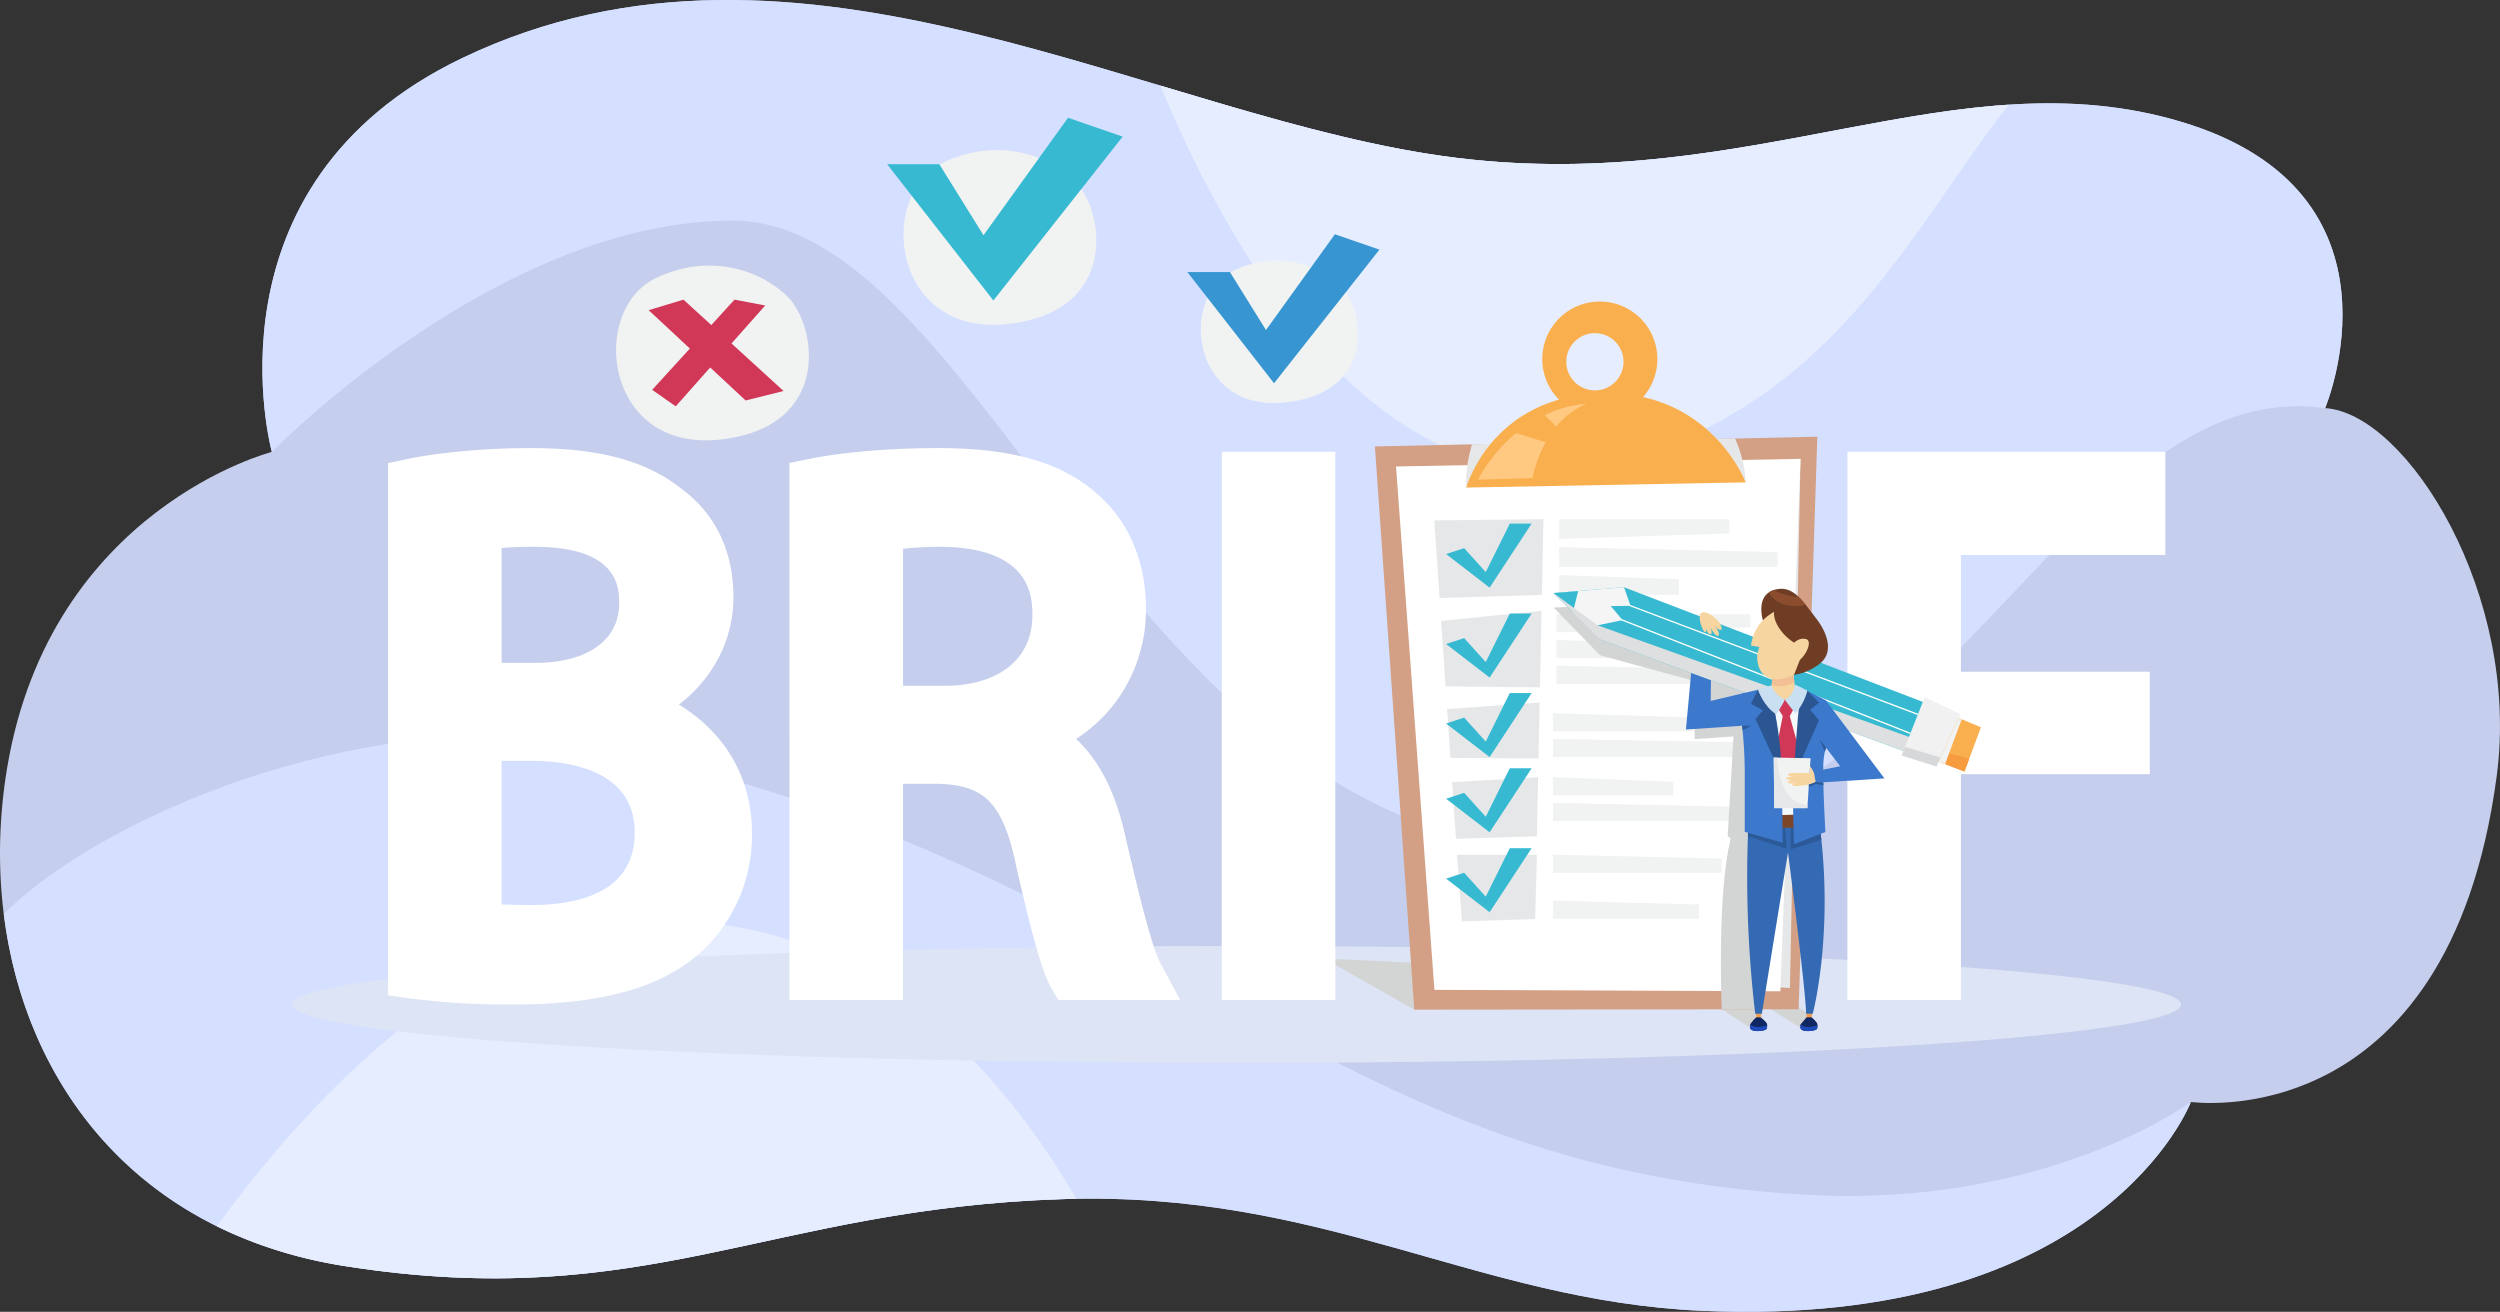<svg xmlns="http://www.w3.org/2000/svg" width="624" height="327.425" viewBox="0 0 624 327.425">
  <rect x="0" y="0" width="624" height="327.425" fill="#333333" stroke="none"/>
  <g id="Grupo_58612" data-name="Grupo 58612" transform="translate(-471.999 -506.412)">
    <g id="Grupo_57609" data-name="Grupo 57609" transform="translate(374.006 419.832)">
      <g id="Grupo_21766" data-name="Grupo 21766" transform="translate(97.993 86.58)">
        <path id="Trazado_48688" data-name="Trazado 48688" d="M184.226,402.613c75,11.78,105.359-14.333,178.911-16.732,65.265-2.128,103.3,25.342,159.524,27.867,100.709,4.523,122.178-52.122,122.178-52.122s64.19,9.207,76.318-81.2c6.081-45.328-22.4-90.685-42.81-91.984,0,0,22.709-53.878-35.861-71.443-55.862-16.753-106.995,18.045-180.718,9.008-75.614-9.268-163.97-65.41-248.43-24.923-65.877,31.579-47.492,98.292-47.492,98.292s-55.119,14.116-66.035,78.664C90.427,333.537,117.174,392.082,184.226,402.613Z" transform="translate(-97.993 -86.58)" fill="#c5ceec"/>
      </g>
      <path id="Trazado_48689" data-name="Trazado 48689" d="M550.106,708.444c-122.471-7.057-158.656-80.977-300-111.794-53.2-11.6-122.587,15.015-149.525,41.736,5.284,42.344,33.055,79.693,85.3,87.9,75,11.78,105.359-14.333,178.911-16.732,65.265-2.128,103.3,25.342,159.524,27.867C625.024,741.941,646.494,685.3,646.494,685.3S610.561,711.927,550.106,708.444Z" transform="translate(-1.653 -323.67)" fill="#d5dfff"/>
      <path id="Trazado_48690" data-name="Trazado 48690" d="M458.515,791.254c1.2-.039,2.379-.065,3.557-.085-20.118-34.13-53.065-69.917-102.605-69.253-45,.6-83.763,37.588-111.992,76.1a111.049,111.049,0,0,0,32.129,9.97C354.6,819.766,384.962,793.652,458.515,791.254Z" transform="translate(-95.377 -405.373)" fill="#e6edff"/>
      <ellipse id="Elipse_1352" data-name="Elipse 1352" cx="235.802" cy="14.59" rx="235.802" ry="14.59" transform="translate(170.788 322.709)" fill="#dde4f5" style="mix-blend-mode: multiply;isolation: isolate"/>
      <path id="Trazado_48691" data-name="Trazado 48691" d="M1292.4,781.684l-7.086-4.605,5.072-3.154,4.556,3.144,1.568,4.924Z" transform="translate(-757.572 -438.563)" fill="#d3d4d4" style="mix-blend-mode: multiply;isolation: isolate"/>
      <path id="Trazado_48692" data-name="Trazado 48692" d="M1321.205,776.6l-10.426-6.525.929-4.12,11.268,6.919.547,1.651-1.541,1.259Z" transform="translate(-773.823 -433.477)" fill="#d3d4d4" style="mix-blend-mode: multiply;isolation: isolate"/>
      <path id="Trazado_48693" data-name="Trazado 48693" d="M757.946,117c-55.862-16.753-106.995,18.045-180.718,9.008-75.614-9.269-163.97-65.41-248.43-24.923-65.877,31.579-47.492,98.292-47.492,98.292s56.47-57.832,115.076-57.724c60.77.112,98.3,147.945,199.37,156.632S727.231,179.352,793.807,188.444C793.807,188.444,816.516,134.566,757.946,117Z" transform="translate(-115.458 0)" fill="#d5dfff"/>
      <path id="Trazado_48694" data-name="Trazado 48694" d="M1109.944,150.4c-40.881,2.671-83.062,19.979-137.612,13.292-23.641-2.9-48.528-10.378-74.153-18.054,16.693,40.395,55.659,111.722,117.378,93.053C1067.733,222.907,1086.426,180.153,1109.944,150.4Z" transform="translate(-510.562 -37.681)" fill="#e6edff"/>
      <path id="Trazado_48695" data-name="Trazado 48695" d="M1127.687,748.38l-53.66,2.157-55.186-2.593v1.444l19.7,11.191,9.441-7.225,83.487,4.3Z" transform="translate(-587.55 -421.986)" fill="#d3d4d4" style="mix-blend-mode: multiply;isolation: isolate"/>
      <g id="Grupo_21767" data-name="Grupo 21767" transform="translate(194.862 198.421)">
        <path id="Trazado_48696" data-name="Trazado 48696" d="M438.219,459.61c8.6-6.633,13.6-16.2,13.6-26.848,0-11.329-4.4-20.606-12.722-26.839-8.893-7.153-20.606-10.344-37.954-10.344-10.941,0-22.686,1.042-30.654,2.72l-4.866,1.024V532.191l5.291.73a192.841,192.841,0,0,0,25.792,1.537c22.324,0,37.324-4.211,47.206-13.252l.131-.125a39.516,39.516,0,0,0,12.4-29.352C456.444,476.111,448.094,465.609,438.219,459.61ZM402.44,449.186h-8.474V420.52c2.315-.2,5.023-.3,8.1-.3,21.229,0,21.229,10.32,21.229,14.2C423.3,443.531,415.306,449.186,402.44,449.186Zm-1.109,60.445c-2.884,0-5.33-.051-7.365-.154V473.643h7.18c9.723,0,26.035,2.326,26.035,17.9C427.181,506.493,413.124,509.631,401.331,509.631Z" transform="translate(-365.627 -395.58)" fill="#fff"/>
        <path id="Trazado_48697" data-name="Trazado 48697" d="M726.06,491.658c-2.368-10.36-6.42-18.209-12.1-23.469a39.426,39.426,0,0,0,9.287-8.445,38.5,38.5,0,0,0,8.141-24.208c0-11.452-4.2-21.475-11.841-28.23-8.98-8.109-21.359-11.726-40.13-11.726-11.8,0-23.794,1.014-32.1,2.712l-4.9,1V533.348h28.339V479.373h8.909c10.193.408,15.656,3.444,19.082,19.375l.014.063c4.26,18.834,6.781,27.66,8.991,31.479l1.77,3.058h30.431l-4.865-9.034C732.82,520.09,729.655,507.012,726.06,491.658Zm-55.3-70.949a88.6,88.6,0,0,1,9.735-.487c22.556.258,22.556,12.98,22.556,17.163,0,10.814-8.417,17.532-21.968,17.532H670.761Z" transform="translate(-542.237 -395.58)" fill="#fff"/>
        <rect id="Rectángulo_4891" data-name="Rectángulo 4891" width="28.339" height="136.844" transform="translate(208.089 0.924)" fill="#fff"/>
        <path id="Trazado_48698" data-name="Trazado 48698" d="M1451.328,423.885V398.134h-79.357V534.978h28.339V478.6h47.136V453.033H1400.31V423.885Z" transform="translate(-1007.729 -397.21)" fill="#fff"/>
      </g>
      <g id="Grupo_21770" data-name="Grupo 21770" transform="translate(441.167 161.844)">
        <path id="Trazado_48699" data-name="Trazado 48699" d="M1046.127,390.161l9.828,140.583,95.936-.1,4.667-142.911Z" transform="translate(-1046.127 -353.996)" fill="#d3a085"/>
        <path id="Trazado_48700" data-name="Trazado 48700" d="M1320.733,534.854l3.458.248,2.637-132.1-7.263,5.675Z" transform="translate(-1220.595 -363.741)" fill="#e6e7e8" style="mix-blend-mode: multiply;isolation: isolate"/>
        <path id="Trazado_48701" data-name="Trazado 48701" d="M1060.7,404.908l100.956-1.9L1156.638,535.9l-86.353-.355Z" transform="translate(-1055.428 -363.741)" fill="#fff"/>
        <g id="Grupo_21768" data-name="Grupo 21768" transform="translate(14.826 54.329)">
          <path id="Trazado_48702" data-name="Trazado 48702" d="M1100.322,637.907l20.2-.635.306-14.742-21.464,1.249Z" transform="translate(-1094.92 -558.138)" fill="#e6e7e8"/>
          <path id="Trazado_48703" data-name="Trazado 48703" d="M1095.933,572.692l.829,12.2,21.973.132.29-13.947Z" transform="translate(-1092.732 -525.306)" fill="#e6e7e8"/>
          <path id="Trazado_48704" data-name="Trazado 48704" d="M1113.941,463.506l.392-18.881-27.243.3,1.318,19.382Z" transform="translate(-1087.09 -444.625)" fill="#e6e7e8"/>
          <path id="Trazado_48705" data-name="Trazado 48705" d="M1091.8,510.3l1.111,16.341,23.555.244.4-19.123Z" transform="translate(-1090.096 -484.908)" fill="#e6e7e8"/>
          <path id="Trazado_48706" data-name="Trazado 48706" d="M1102.761,675.987l1.218,16.63,18.281-.567.452-16.045Z" transform="translate(-1097.089 -592.246)" fill="#e6e7e8"/>
        </g>
        <path id="Trazado_48707" data-name="Trazado 48707" d="M1275.358,399.934a30.411,30.411,0,0,0-2.67-10.953l-4.992.157-7.362,2.367,12.939,5.424Z" transform="translate(-1182.803 -354.792)" fill="#e6e7e8" style="mix-blend-mode: multiply;isolation: isolate"/>
        <path id="Trazado_48708" data-name="Trazado 48708" d="M1095.217,455.254l4.5-1.474,5.4,5.973,6-12.1h5.457l-10.489,15.98Z" transform="translate(-1077.449 -392.227)" fill="#37bad1"/>
        <path id="Trazado_48709" data-name="Trazado 48709" d="M1095.217,517.281l4.5-1.474,5.4,5.973,6-12.1h5.457l-10.489,15.98Z" transform="translate(-1077.449 -431.804)" fill="#37bad1"/>
        <path id="Trazado_48710" data-name="Trazado 48710" d="M1095.217,572.112l4.5-1.474,5.4,5.973,6-12.1h5.457l-10.489,15.98Z" transform="translate(-1077.449 -466.789)" fill="#37bad1"/>
        <path id="Trazado_48711" data-name="Trazado 48711" d="M1095.217,623.981l4.5-1.474,5.4,5.973,6-12.1h5.457l-10.489,15.98Z" transform="translate(-1077.449 -499.884)" fill="#37bad1"/>
        <path id="Trazado_48712" data-name="Trazado 48712" d="M1095.217,679.091l4.5-1.474,5.4,5.973,6-12.1h5.457l-10.489,15.98Z" transform="translate(-1077.449 -535.048)" fill="#37bad1"/>
        <path id="Trazado_48713" data-name="Trazado 48713" d="M1173.182,444.625v4.922l42.466-1.376v-3.546Z" transform="translate(-1127.195 -390.296)" fill="#f1f2f2"/>
        <path id="Trazado_48714" data-name="Trazado 48714" d="M1173.182,463.888v4.922H1227.7v-3.678Z" transform="translate(-1127.195 -402.587)" fill="#f1f2f2"/>
        <path id="Trazado_48715" data-name="Trazado 48715" d="M1173.182,483.152v4.922h29.875v-3.881Z" transform="translate(-1127.195 -414.879)" fill="#f1f2f2"/>
        <path id="Trazado_48716" data-name="Trazado 48716" d="M1171.312,510.182v4.531l48.423-1.267v-3.264Z" transform="translate(-1126.002 -432.125)" fill="#f1f2f2"/>
        <path id="Trazado_48717" data-name="Trazado 48717" d="M1171.312,527.917v4.531h37.863v-3.386Z" transform="translate(-1126.002 -443.441)" fill="#f1f2f2"/>
        <path id="Trazado_48718" data-name="Trazado 48718" d="M1171.312,545.652v4.531h44.9V546.61Z" transform="translate(-1126.002 -454.757)" fill="#f1f2f2"/>
        <path id="Trazado_48719" data-name="Trazado 48719" d="M1168.947,578.406v4.531h37.863v-3.386Z" transform="translate(-1124.493 -475.656)" fill="#f1f2f2"/>
        <path id="Trazado_48720" data-name="Trazado 48720" d="M1168.947,596.141v4.531h54.516V597.1Z" transform="translate(-1124.493 -486.971)" fill="#f1f2f2"/>
        <path id="Trazado_48721" data-name="Trazado 48721" d="M1168.947,622.531v4.531H1199v-3.386Z" transform="translate(-1124.493 -503.81)" fill="#f1f2f2"/>
        <path id="Trazado_48722" data-name="Trazado 48722" d="M1168.947,640.266V644.8h45.759v-3.573Z" transform="translate(-1124.493 -515.125)" fill="#f1f2f2"/>
        <path id="Trazado_48723" data-name="Trazado 48723" d="M1168.947,707.665V712.2h36.418v-3.573Z" transform="translate(-1124.493 -558.13)" fill="#f1f2f2"/>
        <path id="Trazado_48724" data-name="Trazado 48724" d="M1168.947,675.987v4.531h42.1v-3.573Z" transform="translate(-1124.493 -537.917)" fill="#f1f2f2"/>
        <path id="Trazado_48725" data-name="Trazado 48725" d="M1110.454,392.645c-1.918,6.624-1.415,10.8-1.415,10.8l3.954-4.509,5.867-4.123v-2.35Z" transform="translate(-1086.23 -357.012)" fill="#e6e7e8" style="mix-blend-mode: multiply;isolation: isolate"/>
        <path id="Trazado_48726" data-name="Trazado 48726" d="M1175.464,294.53a14.365,14.365,0,1,0,14.808,13.907A14.365,14.365,0,0,0,1175.464,294.53Zm-.554,22.169a7.142,7.142,0,1,1,6.914-7.362A7.142,7.142,0,0,1,1174.91,316.7Z" transform="translate(-1119.773 -294.523)" fill="#faaf4e"/>
        <path id="Trazado_48727" data-name="Trazado 48727" d="M1109.144,381.28s6.228-22.672,33.6-23.532,36.146,22.243,36.146,22.243Z" transform="translate(-1086.335 -334.849)" fill="#faaf4e"/>
        <g id="Grupo_21769" data-name="Grupo 21769" transform="translate(25.758 25.532)">
          <path id="Trazado_48728" data-name="Trazado 48728" d="M1163.244,367.892l2.9,2.842a19.673,19.673,0,0,1,7.474-5.671A29,29,0,0,0,1163.244,367.892Z" transform="translate(-1146.611 -365.064)" fill="#ffc982"/>
          <path id="Trazado_48729" data-name="Trazado 48729" d="M1126.8,385.212a38.438,38.438,0,0,0-9.51,11.642l13.579-.427a31,31,0,0,1,3.291-8.912Z" transform="translate(-1117.291 -377.919)" fill="#ffc982"/>
        </g>
      </g>
      <g id="Grupo_21772" data-name="Grupo 21772" transform="translate(251.758 152.871)">
        <path id="Trazado_48730" data-name="Trazado 48730" d="M532.6,272.943c-16.516,8.1-12.666,43.138,15.871,40.246S573,284.5,565.482,277.322,545.136,266.8,532.6,272.943Z" transform="translate(-522.821 -269.732)" fill="#f1f2f2"/>
        <g id="Grupo_21771" data-name="Grupo 21771" transform="translate(8.143 8.499)">
          <path id="Trazado_48731" data-name="Trazado 48731" d="M545.319,295.844l8.68-2.631,24.989,22.8-9.47,2.363Z" transform="translate(-545.319 -293.213)" fill="#d13756"/>
          <path id="Trazado_48732" data-name="Trazado 48732" d="M568.288,293.213l-20.547,22.512,5.875,4.117,22.326-25.167Z" transform="translate(-546.864 -293.213)" fill="#d13756"/>
        </g>
      </g>
      <g id="Grupo_21773" data-name="Grupo 21773" transform="translate(319.418 115.979)">
        <path id="Trazado_48733" data-name="Trazado 48733" d="M730.8,193.291c-16.516,8.1-12.665,43.138,15.871,40.246s24.532-28.693,17.016-35.867S743.339,187.144,730.8,193.291Z" transform="translate(-716.945 -182.018)" fill="#f1f2f2"/>
        <path id="Trazado_48734" data-name="Trazado 48734" d="M709.755,179.388h13.03l11.021,17.735,21.1-29.318,13.64,4.705-32.269,40.9Z" transform="translate(-709.755 -167.805)" fill="#37bad1"/>
      </g>
      <g id="Grupo_21774" data-name="Grupo 21774" transform="translate(394.371 145.053)">
        <path id="Trazado_48735" data-name="Trazado 48735" d="M934,268.91c-13.465,6.6-10.326,35.171,12.94,32.813s20-23.393,13.873-29.243S944.221,263.9,934,268.91Z" transform="translate(-922.701 -259.72)" fill="#f1f2f2"/>
        <path id="Trazado_48736" data-name="Trazado 48736" d="M916.839,257.575h10.624l8.985,14.46,17.2-23.9,11.121,3.836-26.309,33.346Z" transform="translate(-916.839 -248.132)" fill="#3796d1"/>
      </g>
      <path id="Trazado_48737" data-name="Trazado 48737" d="M1223.645,522.556l-.3-3.233-8.124-.176-18.161-7.945-19.912-6.657-7.8.368,11.606,11.913,23.612,6.449v14.488l9.688-.683-1.448,24.855.752.659c-3.387,13.742-2.313,40.787-2.236,42.6l9.628-.01Z" transform="translate(-683.581 -266.685)" fill="#d3d4d4" style="mix-blend-mode: multiply;isolation: isolate"/>
      <g id="Grupo_21808" data-name="Grupo 21808" transform="translate(485.765 233.159)">
        <path id="Trazado_48738" data-name="Trazado 48738" d="M1278.587,537.152l-11.777,2.8.167-16.065-4.123-.947-2.229,24.146,15.46-1.04v-1.114Z" transform="translate(-1227.587 -511.58)" fill="#3c79cd"/>
        <g id="Grupo_21779" data-name="Grupo 21779">
          <g id="Grupo_21775" data-name="Grupo 21775">
            <path id="Trazado_48739" data-name="Trazado 48739" d="M1436.57,580.255l6.8,2.845-4.113,11.061-7.619-2.949Z" transform="translate(-1336.701 -548.151)" fill="#faaf4e"/>
            <path id="Trazado_48740" data-name="Trazado 48740" d="M1268.394,522.818l-5.082,12.037-82.245-30.229L1169.346,493l17.595-1.442Z" transform="translate(-1169.346 -491.556)" fill="#37bad1"/>
            <path id="Trazado_48741" data-name="Trazado 48741" d="M1183.628,496.262l2.939,3.493-6.239,1.3.737,3.575L1169.346,493l17.595-1.442,1.609,4.628Z" transform="translate(-1169.346 -491.556)" fill="#f5f5f5"/>
            <path id="Trazado_48742" data-name="Trazado 48742" d="M1174.157,499.423l-4.811-4.773,6.16-.5Z" transform="translate(-1169.346 -493.208)" fill="#37bad1"/>
            <path id="Trazado_48743" data-name="Trazado 48743" d="M1440.439,606.077l-1.185,3.186-7.619-2.949,1.076-2.389Z" transform="translate(-1336.701 -563.254)" fill="#f79b3f"/>
            <path id="Trazado_48744" data-name="Trazado 48744" d="M1264.8,533.863l-2.943,2.985-80.794-29.681-11.72-11.628,10.983,8.053Z" transform="translate(-1169.346 -494.098)" fill="#dedfe0" style="mix-blend-mode: multiply;isolation: isolate"/>
            <path id="Trazado_48745" data-name="Trazado 48745" d="M1415.14,567.3l8.907,4.288-5.98,13.036-8.694-2.744Z" transform="translate(-1322.495 -539.883)" fill="#f1f1f2"/>
            <path id="Trazado_48746" data-name="Trazado 48746" d="M1419.091,604.257l-1.025,2.234-8.694-2.744.86-2.174Z" transform="translate(-1322.495 -561.752)" fill="#d7d8d9" style="mix-blend-mode: multiply;isolation: isolate"/>
          </g>
          <g id="Grupo_21776" data-name="Grupo 21776" transform="translate(18.789 4.426)">
            <path id="Trazado_48747" data-name="Trazado 48747" d="M1293.463,530.94,1221.6,503.784l-.345.208,72.085,27.259Z" transform="translate(-1221.257 -503.784)" fill="#fff"/>
          </g>
          <g id="Grupo_21777" data-name="Grupo 21777" transform="translate(16.887 7.949)">
            <path id="Trazado_48748" data-name="Trazado 48748" d="M1288.238,541.886l-72.109-28.367-.127.309,72.114,28.367Z" transform="translate(-1216.002 -513.518)" fill="#fff"/>
          </g>
          <g id="Grupo_21778" data-name="Grupo 21778" transform="translate(96.128 32.63)" style="mix-blend-mode: multiply;isolation: isolate">
            <path id="Trazado_48749" data-name="Trazado 48749" d="M1440.679,582.02l-4.156,11.2-1.589-.615,5-10.893Z" transform="translate(-1434.934 -581.707)" fill="#f1f2f2"/>
          </g>
        </g>
        <g id="Grupo_21780" data-name="Grupo 21780" transform="translate(50.911 28.075)">
          <path id="Trazado_48750" data-name="Trazado 48750" d="M1312.811,571.091l-2.717,7.047a73.56,73.56,0,0,0,1.043,16.258l1.582,9.4,11.066-1.138-.754-28.5-1.875-4.029-4.314-1.012Z" transform="translate(-1310.006 -569.124)" fill="#f4f9fc"/>
        </g>
        <g id="Grupo_21781" data-name="Grupo 21781" transform="translate(54.374 31.52)">
          <path id="Trazado_48751" data-name="Trazado 48751" d="M1323.295,578.641l-.9.621-2.823,14.462,4.137,6.22,2.66-5.754.358-5.576-2.585-9.351-.493-.621Z" transform="translate(-1319.572 -578.641)" fill="#d13756"/>
        </g>
        <g id="Grupo_21782" data-name="Grupo 21782" transform="translate(63.14 104.942)">
          <path id="Trazado_48752" data-name="Trazado 48752" d="M1343.792,781.493v2.946l1.233-.223.36-2.312Z" transform="translate(-1343.792 -781.493)" fill="#f29c50"/>
        </g>
        <g id="Grupo_21783" data-name="Grupo 21783" transform="translate(50.381 104.942)">
          <path id="Trazado_48753" data-name="Trazado 48753" d="M1308.542,781.853l.24,2.226.976.086.445-2.672Z" transform="translate(-1308.542 -781.493)" fill="#f29c50"/>
        </g>
        <g id="Grupo_21784" data-name="Grupo 21784" transform="translate(48.328 58.349)">
          <path id="Trazado_48754" data-name="Trazado 48754" d="M1303.83,654.06l-.71.627a291.052,291.052,0,0,0,1.752,46.182h1.657l6.522-40.246s4.51,34.9,4.51,40.246h1.67s5.29-19.839,1.739-46.9l-4.19-1.207-9.233.5Z" transform="translate(-1302.868 -652.764)" fill="#3469b3"/>
        </g>
        <g id="Grupo_21785" data-name="Grupo 21785" transform="translate(49.058 107.349)">
          <path id="Trazado_48755" data-name="Trazado 48755" d="M1306.43,788.143h1.039s1.5,1.1,1.64,1.658a2.578,2.578,0,0,1-.113,1.264s-.505.506-2.3.506-1.807-.815-1.807-.815v-.815A7.353,7.353,0,0,1,1306.43,788.143Z" transform="translate(-1304.887 -788.143)" fill="#102762"/>
        </g>
        <g id="Grupo_21786" data-name="Grupo 21786" transform="translate(49.058 109.147)">
          <path id="Trazado_48756" data-name="Trazado 48756" d="M1306.694,794.74c1.8,0,2.3-.506,2.3-.506a2.921,2.921,0,0,0,.154-.955c-3.1,1.067-4.264-.169-4.264-.169v.815S1304.9,794.74,1306.694,794.74Z" transform="translate(-1304.887 -793.111)" fill="#1e49b8"/>
        </g>
        <g id="Grupo_21787" data-name="Grupo 21787" transform="translate(61.617 107.349)">
          <path id="Trazado_48757" data-name="Trazado 48757" d="M1341.108,788.143h1.282s1.278,1.1,1.418,1.658a2.581,2.581,0,0,1-.112,1.264s-.506.506-2.3.506-1.807-.815-1.807-.815v-.815Z" transform="translate(-1339.585 -788.143)" fill="#102762"/>
        </g>
        <g id="Grupo_21788" data-name="Grupo 21788" transform="translate(61.617 109.147)">
          <path id="Trazado_48758" data-name="Trazado 48758" d="M1341.392,794.74c1.8,0,2.3-.506,2.3-.506a2.929,2.929,0,0,0,.153-.955c-3.1,1.067-4.264-.169-4.264-.169v.815S1339.594,794.74,1341.392,794.74Z" transform="translate(-1339.585 -793.111)" fill="#1e49b8"/>
        </g>
        <g id="Grupo_21789" data-name="Grupo 21789" transform="translate(48.499 58.941)">
          <path id="Trazado_48759" data-name="Trazado 48759" d="M1313.01,660.7l-.367-5.238-5.237-1.065-3.275.7-.71.627s-.036.671-.081,1.9Z" transform="translate(-1303.34 -654.4)" fill="#2c5a99"/>
        </g>
        <g id="Grupo_21790" data-name="Grupo 21790" transform="translate(59.201 59.593)">
          <path id="Trazado_48760" data-name="Trazado 48760" d="M1340.244,657l-5.211-.8-1.631.24-.492.173v5.41l7.64-2.386Q1340.411,658.332,1340.244,657Z" transform="translate(-1332.91 -656.202)" fill="#2c5a99"/>
        </g>
        <g id="Grupo_21791" data-name="Grupo 21791" transform="translate(54.001 56.692)">
          <path id="Trazado_48761" data-name="Trazado 48761" d="M1319.43,648.4l8.132-.213-.142,2.794-1.847.521h-7.031l.568-1.965Z" transform="translate(-1318.542 -648.186)" fill="#7d4629"/>
        </g>
        <g id="Grupo_21792" data-name="Grupo 21792" transform="translate(53.717 21.347)">
          <path id="Trazado_48762" data-name="Trazado 48762" d="M1318.645,550.959l-.177,3.16-.71,1.03,2.521,2.273,1.257.852,2.4-1.385.32-3.054-.391-3.3h-4.51Z" transform="translate(-1317.757 -550.534)" fill="#f7d5a0"/>
        </g>
        <g id="Grupo_21794" data-name="Grupo 21794" transform="translate(54.455 21.347)" style="mix-blend-mode: multiply;isolation: isolate">
          <g id="Grupo_21793" data-name="Grupo 21793">
            <path id="Trazado_48763" data-name="Trazado 48763" d="M1325.449,552.932l-.271-2.295-.4-.1h-4.127l-.71.425-.15,2.665A7.748,7.748,0,0,0,1325.449,552.932Z" transform="translate(-1319.796 -550.534)" fill="#f2c094"/>
          </g>
        </g>
        <g id="Grupo_21795" data-name="Grupo 21795" transform="translate(55.776 27.943)">
          <path id="Trazado_48764" data-name="Trazado 48764" d="M1323.447,570.684l1.421,2.273h1.747l1.271-2.273-1.551-1.926-.917.132-.951.018Z" transform="translate(-1323.447 -568.758)" fill="#d13756"/>
        </g>
        <g id="Grupo_21796" data-name="Grupo 21796" transform="translate(47.045 25.572)">
          <path id="Trazado_48765" data-name="Trazado 48765" d="M1299.334,571.2a112.243,112.243,0,0,1,.66,11.572v14.914l9.482,2.734-.231-16.758s-1.132-16.579-2.766-19.455l-3.2-2-3.955.951Z" transform="translate(-1299.323 -562.206)" fill="#3c79cd"/>
        </g>
        <g id="Grupo_21797" data-name="Grupo 21797" transform="translate(49.285 25.572)">
          <path id="Trazado_48766" data-name="Trazado 48766" d="M1308.01,562.757l-.781-.551-1.714,3.516,2.98,1.632-1.884,2.158,6.584,14.146-.252-4.629a77.94,77.94,0,0,0-2.358-14.834l-1.065-.5-1.243-.692Z" transform="translate(-1305.514 -562.206)" fill="#2b5691"/>
        </g>
        <g id="Grupo_21798" data-name="Grupo 21798" transform="translate(51 24.437)">
          <path id="Trazado_48767" data-name="Trazado 48767" d="M1313.706,559.072l-3.455,1.134s1.48,4.276,4.6,6.141c0,0,1.521-2.341,2.143-3.637C1317,562.71,1313.962,561.183,1313.706,559.072Z" transform="translate(-1310.251 -559.072)" fill="#c9dff2"/>
        </g>
        <g id="Grupo_21799" data-name="Grupo 21799" transform="translate(59.791 25.838)">
          <path id="Trazado_48768" data-name="Trazado 48768" d="M1343.912,573.993a17.662,17.662,0,0,0-1.775,6.3c-.355,3.73.461,17.9.461,17.9l-7.812,3.018s-.746-15.945.355-20.7l2.7-6.51a29.747,29.747,0,0,1-.213-4.391c.177-.746.479-6.658.479-6.658l4.594,2.381-.068,5.652Z" transform="translate(-1334.539 -562.943)" fill="#3c79cd"/>
        </g>
        <g id="Grupo_21800" data-name="Grupo 21800" transform="translate(59.891 25.838)">
          <path id="Trazado_48769" data-name="Trazado 48769" d="M1337.519,562.961l.763-.018h0l2.883,2.975-2.172,1.8,2.172,2.575-3.771,8.594-2.579,5.926s.945-15.8,1.638-19.986l.817-1.316Z" transform="translate(-1334.816 -562.943)" fill="#2b5691"/>
        </g>
        <g id="Grupo_21801" data-name="Grupo 21801" transform="translate(57.747 24.259)">
          <path id="Trazado_48770" data-name="Trazado 48770" d="M1331.315,558.581a26.891,26.891,0,0,1,3.189,1.579,15.241,15.241,0,0,1-2.965,5.682s-2.006-2.486-2.646-3.445A4.538,4.538,0,0,0,1331.315,558.581Z" transform="translate(-1328.893 -558.581)" fill="#c9dff2"/>
        </g>
        <g id="Grupo_21802" data-name="Grupo 21802" transform="translate(64.947 28.219)">
          <path id="Trazado_48771" data-name="Trazado 48771" d="M1351.79,569.521l14.629,19.489-17.129,1.1-.505-2.819,6.59-1.316-5.3-6.927.948-4.594-.347-3.745Z" transform="translate(-1348.785 -569.521)" fill="#3c79cd"/>
        </g>
        <g id="Grupo_21803" data-name="Grupo 21803" transform="translate(54.946 42.501)">
          <path id="Trazado_48772" data-name="Trazado 48772" d="M1330.353,609.154l-.8,12.451h-8.258l-.138-12.626Z" transform="translate(-1321.153 -608.979)" fill="#f1f2f2"/>
        </g>
        <g id="Grupo_21804" data-name="Grupo 21804" transform="translate(57.951 44.677)">
          <path id="Trazado_48773" data-name="Trazado 48773" d="M1336.525,616.711a7.956,7.956,0,0,0-1-1.72l-.111,1.72s-5.354-.231-5.4.272,1.036.57,1.036.57-1.61.2-1.595.469,1.839.436,1.839.436-1.272-.067-1.28.5,2.34.3,2.34.3-1.368.1-1.3.469,2.466.206,4.186-.2,1.672-.675,1.672-.675Z" transform="translate(-1329.457 -614.991)" fill="#f7d5a0"/>
        </g>
        <g id="Grupo_21805" data-name="Grupo 21805" transform="translate(49.285 4.891)">
          <path id="Trazado_48774" data-name="Trazado 48774" d="M1313.834,505.354a10.96,10.96,0,0,0-8.32,9.386l2.082.348a6.88,6.88,0,0,0,.21,5.763c1.561,2.858,5.854,3.655,11.283-.878S1322.733,503.043,1313.834,505.354Z" transform="translate(-1305.514 -505.07)" fill="#f7d5a0"/>
        </g>
        <g id="Grupo_21806" data-name="Grupo 21806" transform="translate(51.856 0.382)">
          <path id="Trazado_48775" data-name="Trazado 48775" d="M1313.016,500.483s-1.931-6.06,2.69-7.548c4.6-1.481,6.954,2.323,10.625,7.109,3.143,4.1,4.35,8.877.528,11.518a13.84,13.84,0,0,1-6.095,2.542l2.759-7c-3.277-.355-8.031-4.985-7.735-8.721A12.184,12.184,0,0,0,1313.016,500.483Z" transform="translate(-1312.616 -492.611)" fill="#6e3d24"/>
        </g>
        <g id="Grupo_21807" data-name="Grupo 21807" transform="translate(58.775 12.839)">
          <path id="Trazado_48776" data-name="Trazado 48776" d="M1332.542,528.517s1.408-1.962,3.471-1.383-1.179,6.438-3.293,5.633S1332.542,528.517,1332.542,528.517Z" transform="translate(-1331.731 -527.027)" fill="#f7d5a0"/>
        </g>
        <path id="Trazado_48777" data-name="Trazado 48777" d="M1347.1,626.259a7.221,7.221,0,0,1-1.793.695l.044-.542a5.655,5.655,0,0,0,1.672-.638l1.93.232h0q.007.313.015.631Z" transform="translate(-1281.62 -577.194)" fill="#2c5a99"/>
        <path id="Trazado_48778" data-name="Trazado 48778" d="M1318.009,494.051a4.717,4.717,0,0,1,1.121-.527,14.544,14.544,0,0,0,6.193,1.662,20.936,20.936,0,0,1,1.81,2.008,10.425,10.425,0,0,1-4.747.081C1319.282,496.529,1318.283,494.731,1318.009,494.051Z" transform="translate(-1264.201 -492.812)" fill="#8c4d2e"/>
        <path id="Trazado_48779" data-name="Trazado 48779" d="M1329.549,621.605h-8.258l-.138-12.626.831.016c.018.421.492,10.084,5.85,11.465.656.169,1.24.3,1.762.413Z" transform="translate(-1266.207 -566.478)" fill="#e6e7e8"/>
        <path id="Trazado_48780" data-name="Trazado 48780" d="M1354.382,598.5l-1.664-2.176,1.34,3.172Z" transform="translate(-1286.347 -558.403)" fill="#2c5a99"/>
        <path id="Trazado_48781" data-name="Trazado 48781" d="M1299.5,588.168a8.193,8.193,0,0,0-.144-1.155l2.23-.017Z" transform="translate(-1252.298 -552.452)" fill="#2c5a99"/>
        <path id="Trazado_48782" data-name="Trazado 48782" d="M1272.118,508.984c2.664,1.153,4.028,3.955,3.3,4.159s-1.846-1.418-1.846-1.418,1.918,2.344,1.174,2.853-2.07-2.294-2.07-2.294.9,1.863.076,1.941-1.195-2.053-1.195-2.053.478,1.394-.091,1.567S1268.37,507.362,1272.118,508.984Z" transform="translate(-1233.636 -502.511)" fill="#f7d5a0"/>
      </g>
    </g>
  </g>
</svg>
